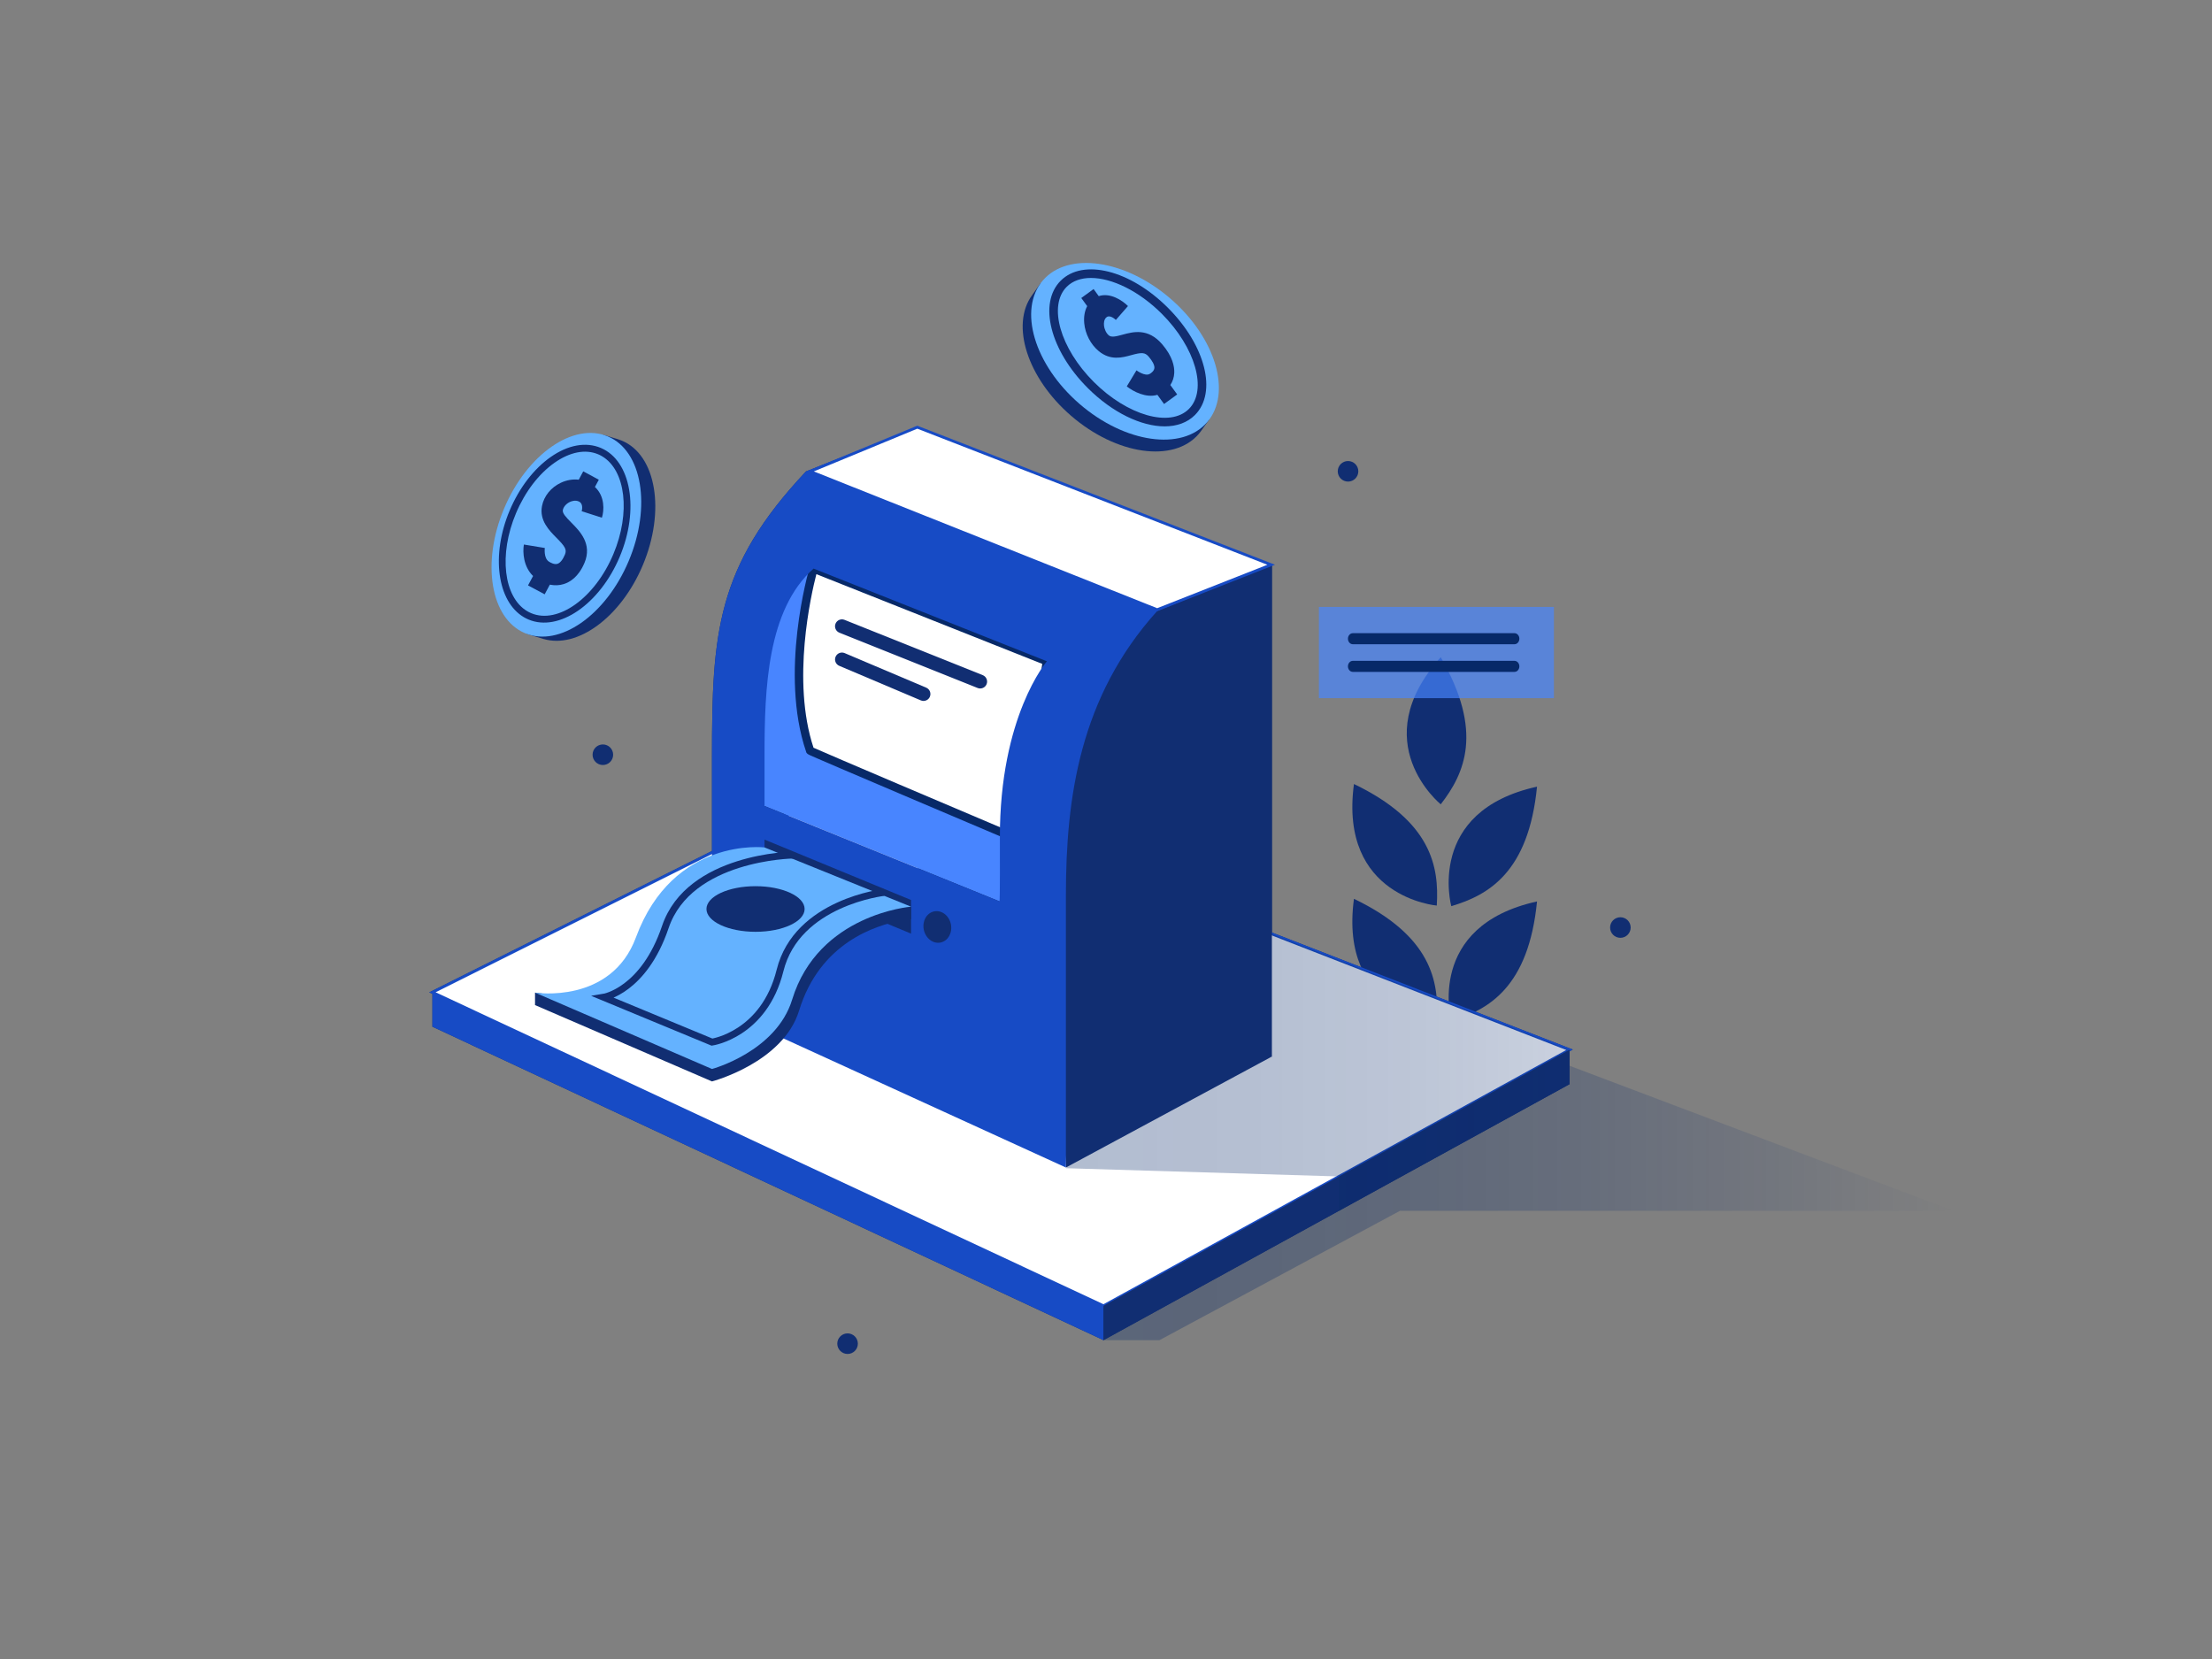 <?xml version="1.0" encoding="UTF-8"?>
<svg xmlns="http://www.w3.org/2000/svg" width="1600" height="1200" xmlns:xlink="http://www.w3.org/1999/xlink" viewBox="0 0 1600 1200">
  <rect x="0" y="0" width="1600" height="1200" fill="#808080" stroke="none"/>
  <defs>
    <style>
      .p, .q {
        fill: #fff;
      }

      .r {
        fill: #112e72;
      }

      .s {
        fill: #174bc5;
      }

      .t {
        fill: #072968;
      }

      .u, .v {
        fill: #4885ff;
      }

      .w {
        fill: #64b2ff;
      }

      .x {
        fill: none;
        stroke: #112e72;
        stroke-width: 5px;
      }

      .x, .q {
        stroke-miterlimit: 10;
      }

      .v {
        opacity: .69;
      }

      .q {
        stroke: #174bc5;
        stroke-width: 2px;
      }

      .y {
        fill: url(#o);
        opacity: .31;
      }
    </style>
    <linearGradient id="o" x1="771" y1="818.69" x2="1413" y2="818.69" gradientTransform="matrix(1, 0, 0, 1, 0, 0)" gradientUnits="userSpaceOnUse">
      <stop offset="0" stop-color="#072968"/>
      <stop offset=".21" stop-color="#072968" stop-opacity=".96"/>
      <stop offset=".4" stop-color="#082969" stop-opacity=".86"/>
      <stop offset=".59" stop-color="#0a2a6b" stop-opacity=".68"/>
      <stop offset=".77" stop-color="#0c2b6d" stop-opacity=".42"/>
      <stop offset=".95" stop-color="#0f2d70" stop-opacity=".1"/>
      <stop offset="1" stop-color="#112e72" stop-opacity="0"/>
    </linearGradient>
  </defs>
  <g id="a" data-name="Layer 2"/>
  <g id="b" data-name="Layer 3"/>
  <g id="c" data-name="Layer 5"/>
  <g id="d" data-name="Layer 4"/>
  <g id="e" data-name="Layer 6"/>
  <g id="f" data-name="Layer 7"/>
  <g id="g" data-name="Layer 8"/>
  <g id="h" data-name="Layer 10"/>
  <g id="i" data-name="Layer 11"/>
  <g id="j" data-name="Layer 12"/>
  <g id="k" data-name="Layer 13"/>
  <g id="l" data-name="Layer 14"/>
  <g id="m" data-name="Layer 15"/>
  <g id="n" data-name="Layer 16">
    <path class="r" d="M664,309v.19l-.5-.19-80.5,32c-65,69-68,117-68,207v179.5l256,117,148.5-80v-.23l.5,.23V408.5l-256-99.5Z"/>
    <g>
      <path class="r" d="M1039.26,738.05s-70.94-5.89-59.91-87.92c55.96,26.91,61.68,59.7,59.91,87.92Z"/>
      <path class="r" d="M1049.75,738.48s-18.81-68.65,62.02-86.44c-6.08,61.79-34.91,78.42-62.02,86.44Z"/>
      <path class="r" d="M1039.26,655.02s-70.94-5.89-59.91-87.92c55.96,26.91,61.68,59.7,59.91,87.92Z"/>
      <path class="r" d="M1049.75,655.45s-18.81-68.65,62.02-86.44c-6.08,61.79-34.91,78.42-62.02,86.44Z"/>
      <path class="r" d="M1042.12,581.78s-55.3-44.82,0-106.39c31.09,53.75,17.35,84.07,0,106.39Z"/>
    </g>
    <g>
      <polygon class="r" points="1137.65 759.18 626.27 560.25 625.86 560.09 310.47 717.8 312.77 718.87 312.77 742.64 798.19 969.39 1135.29 784.21 1135.29 760.47 1135.77 760.21 1137.65 759.18"/>
      <g>
        <g>
          <polygon class="p" points="312.77 717.77 625.91 561.18 1135.29 759.33 798.19 944.51 312.77 717.77"/>
          <path class="s" d="M798.23,945.63l-487.76-227.84,315.39-157.71,.41,.16,511.38,198.92-1.88,1.03-337.54,185.42Zm-483.16-227.9l483.09,225.65,334.78-183.9-506.97-197.21-310.9,155.46Z"/>
        </g>
        <polygon class="s" points="312.77 717.77 312.77 742.64 798.19 969.39 798.19 944.51 312.77 717.77"/>
        <polygon class="r" points="1135.29 759.33 1135.29 784.21 798.19 969.39 798.19 944.51 1135.29 759.33"/>
      </g>
      <polygon class="y" points="1413 875.83 1135.29 770.9 1135.29 759.33 900.46 667.98 771 845 968.5 850.96 968.5 875.83 968.5 875.83 798.19 969.39 838.65 969.39 1012.62 875.83 1413 875.83"/>
    </g>
    <g>
      <polygon class="r" points="920 408.5 664 309 664 647.5 763.56 693 771 844.5 919.5 764.5 919.5 764.27 920 764.5 920 408.5"/>
      <polygon class="u" points="588.48 411.27 559.91 411.27 537.61 546.68 553 583 723 652 757.25 600 757.25 478.3 588.48 411.27"/>
      <g>
        <path class="p" d="M588.48,411.27s-21.96,74.98-2.48,131.73c-.48,.25,150,64,150,64l21.25-128.7-168.77-67.04Z"/>
        <path class="t" d="M738.34,611.25l-3.51-1.49s-37.5-15.89-75-31.83c-21.77-9.26-39.12-16.65-51.57-21.98-7.04-3.01-12.9-5.53-17.01-7.32-2.06-.9-3.68-1.61-4.79-2.1-1.95-.87-3.12-1.39-3.4-2.85-19.39-56.96,1.63-130.17,2.54-133.26l.93-3.16,174.08,69.15-22.26,134.84Zm-149.9-70.4c10.91,4.92,104.34,44.58,145.22,61.9l20.24-122.55-163.4-64.9c-3.79,14.69-18.12,77.07-2.06,125.55Z"/>
      </g>
      <path class="s" d="M663.5,309l-80.5,32c-65,69-68,117-68,207v179.5l256,117v-197c0-70.5,10-143.5,66-205.5l82.5-33.5-256-99.5Zm59.5,343l-170-69v-37c0-48,2-105,35.48-134.73l168.77,67.04s-34.25,39.7-34,127.7c.13,46-.25,46-.25,46Z"/>
      <polygon class="q" points="586 341 837 441 919.5 408.5 663.5 309 586 341"/>
      <polygon class="r" points="553 607.3 553 631.35 659 675.32 659 651 553 607.3"/>
      <ellipse class="r" cx="678" cy="670.5" rx="10" ry="11.5" transform="translate(-122.69 152.67) rotate(-11.79)"/>
    </g>
    <g>
      <path class="r" d="M659,655.83l-12.47,3.96-93.53-37.82s-66-7.97-93,65.03c-7.56,20.44-21.65,30.77-35.44,35.87l-37.56-4.87v9l128,55.22s51.44-13.49,63-51.22c15.13-49.38,55.71-61.71,73.64-65.09l7.36-1.08v-9Z"/>
      <path class="w" d="M553,612.97s-66-7.97-93,65.03c-18,48.67-73,40-73,40l128,55.22s46.44-12.49,58-50.22c19-62,86-67.17,86-67.17l-106-42.86Z"/>
    </g>
    <ellipse class="r" cx="546.5" cy="657.5" rx="35.5" ry="16.5"/>
    <path class="x" d="M573.5,618.5s-75,1-92.24,52c-15.59,46.13-44.61,50.85-44.61,50.85l78.35,32.44s37.7-5.45,49.22-51.82c12.28-49.46,75.28-56.46,75.28-56.46"/>
    <g>
      <path class="r" d="M464.92,408.89c16.57-39.29,9.82-79.65-15.06-90.14-.9-.38-1.81-.7-2.73-.99l-.28-.1-10.53-3.16-.68,1.78c-22.27,.97-47.26,22.43-60.83,54.61-14.65,34.75-11.06,70.32,7.18,85.34l-.88,2.3,12.11,3.69v-.02c24.48,7.2,55.87-15.76,71.71-53.32Z"/>
      <ellipse class="w" cx="409.7" cy="386.84" rx="77.21" ry="48.9" transform="translate(-105.93 614.06) rotate(-67.14)"/>
      <path class="r" d="M422.77,407.16c5.77-13.74-3.38-22.96-9.43-29.06-4.16-4.19-6.65-6.9-6.22-9.18,.44-2.28,2.42-4.57,5.04-5.82,1.15-.55,4.12-1.67,6.82-.22,3.18,1.71,1.9,6.44,1.74,6.98l.03-.08,14.62,4.68c1.65-5.15,2.27-15.48-5.05-22.21l2.82-5.26-11.27-6.05-3.24,6.04c-4.3-.51-8.81,.24-13.07,2.27-7.1,3.38-12.15,9.65-13.52,16.78-2,10.4,5.17,17.62,10.39,22.89,6.27,6.32,7.74,8.56,6.17,12.3-1.54,3.66-3.45,6.01-5.39,6.61-2.15,.67-4.78-.72-6.16-1.6-3.94-2.53-2.97-9.85-2.97-9.86l-15.15-2.5c-.93,5.62-.35,16,6.66,22.77l-3.65,6.8,12.02,6.45,3.76-7c3.44,.71,6.85,.59,10.05-.41,4.49-1.4,10.73-5.19,14.99-15.32Z"/>
      <path class="r" d="M378.84,446.38c-19.11-11.35-23.84-44.74-10.19-77.1,6.91-16.39,17.44-30.13,29.66-38.7,12.57-8.81,25.46-11.15,36.29-6.58,21.93,9.26,28.05,44.61,13.62,78.83s-44.01,54.53-65.95,45.28c-1.19-.5-2.33-1.08-3.43-1.73Zm56.72-116.32c-.93-.55-1.89-1.04-2.9-1.46-9.19-3.88-20.38-1.72-31.49,6.07-11.46,8.04-21.38,21.02-27.93,36.55-12.67,30.04-8.9,60.76,8.07,70.84,.93,.55,1.89,1.04,2.9,1.46,19.41,8.18,46.06-10.94,59.42-42.62,12.67-30.04,8.9-60.76-8.07-70.83Z"/>
    </g>
    <circle class="r" cx="975.07" cy="340.91" r="7.44"/>
    <circle class="r" cx="436.07" cy="545.91" r="7.44"/>
    <circle class="r" cx="613.07" cy="971.91" r="7.44"/>
    <circle class="r" cx="1172.07" cy="670.91" r="7.44"/>
    <g>
      <path class="r" d="M746.49,213.55h0l6.27-8.78,1.46,1.18c20.21-14.22,56.7-6.9,86.28,18.65,27.6,23.85,40.37,55.96,32.9,78.07l1.16,.94-5.82,8.16c-.07,.09-.13,.18-.19,.27l-.04,.06h0c-.48,.64-.97,1.27-1.5,1.88-18.17,21.03-59.48,15.1-92.28-13.24-31.7-27.39-43.83-65.68-28.22-87.2Z"/>
      <ellipse class="w" cx="813.74" cy="254.08" rx="50.31" ry="78.48" transform="translate(89.47 703.7) rotate(-49.17)"/>
      <path class="r" d="M840.65,249.04c-10.25-12.02-21.26-8.99-28.55-6.99-5.01,1.38-8.19,2.1-10.05,.55-1.87-1.55-3.25-4.42-3.51-7.3-.12-1.27-.16-4.38,1.97-5.93,2.51-1.83,6.27,1.71,6.69,2.12l-.07-.07,8.76-10.04c-4-4.06-12.89-9.94-21.14-7.18l-3.73-5.13-8.9,6.48,4.28,5.88c-1.81,3.4-2.58,7.63-2.15,12.31,.72,7.79,4.63,15.34,10.46,20.2,8.51,7.08,17.14,4.71,23.43,2.97,7.55-2.08,9.99-2.17,12.78,1.1,2.73,3.2,4.18,6.05,4.1,8.01-.1,2.18-2.15,3.7-3.36,4.42-3.47,2.05-9.6-2.56-9.62-2.56l-7.01,11.61c4.65,3.7,13.96,8.57,22.14,6.1l4.82,6.63,9.5-6.91-4.96-6.82c1.71-2.56,2.69-5.53,2.84-8.77,.2-4.55-1.15-11.83-8.71-20.69Z"/>
      <path class="r" d="M786.77,280.63c-27.23-27.23-35.82-61.31-19.56-77.57,16.27-16.27,50.34-7.68,77.57,19.56,27.23,27.23,35.82,61.31,19.56,77.57-5.56,5.56-13.2,8.21-21.94,8.21-16.82,0-37.71-9.85-55.64-27.77Zm-15.18-73.19c-13.58,13.58-4.8,44.45,19.56,68.81,24.36,24.36,55.23,33.14,68.81,19.56,13.58-13.58,4.8-44.45-19.56-68.81-16.59-16.59-36.19-25.95-51.3-25.95-7.08,0-13.18,2.06-17.51,6.39Z"/>
    </g>
    <path class="r" d="M709,498c-.62,0-1.25-.12-1.86-.36l-100-40c-2.56-1.03-3.81-3.94-2.79-6.5,1.03-2.56,3.93-3.81,6.5-2.79l100,40c2.56,1.03,3.81,3.94,2.79,6.5-.78,1.95-2.66,3.14-4.64,3.14Z"/>
    <path class="r" d="M668,507c-.65,0-1.31-.13-1.95-.4l-59-25c-2.54-1.08-3.73-4.01-2.65-6.55,1.08-2.54,4.01-3.73,6.55-2.65l59,25c2.54,1.08,3.73,4.01,2.65,6.55-.81,1.91-2.66,3.05-4.61,3.05Z"/>
    <rect class="v" x="954" y="439" width="170" height="66"/>
    <path class="t" d="M1095.47,466h-116.94c-1.95,0-3.53-1.79-3.53-4s1.58-4,3.53-4h116.94c1.95,0,3.53,1.79,3.53,4s-1.58,4-3.53,4Z"/>
    <path class="t" d="M1095.47,486h-116.94c-1.95,0-3.53-1.79-3.53-4s1.58-4,3.53-4h116.94c1.95,0,3.53,1.79,3.53,4s-1.58,4-3.53,4Z"/>
  </g>
</svg>